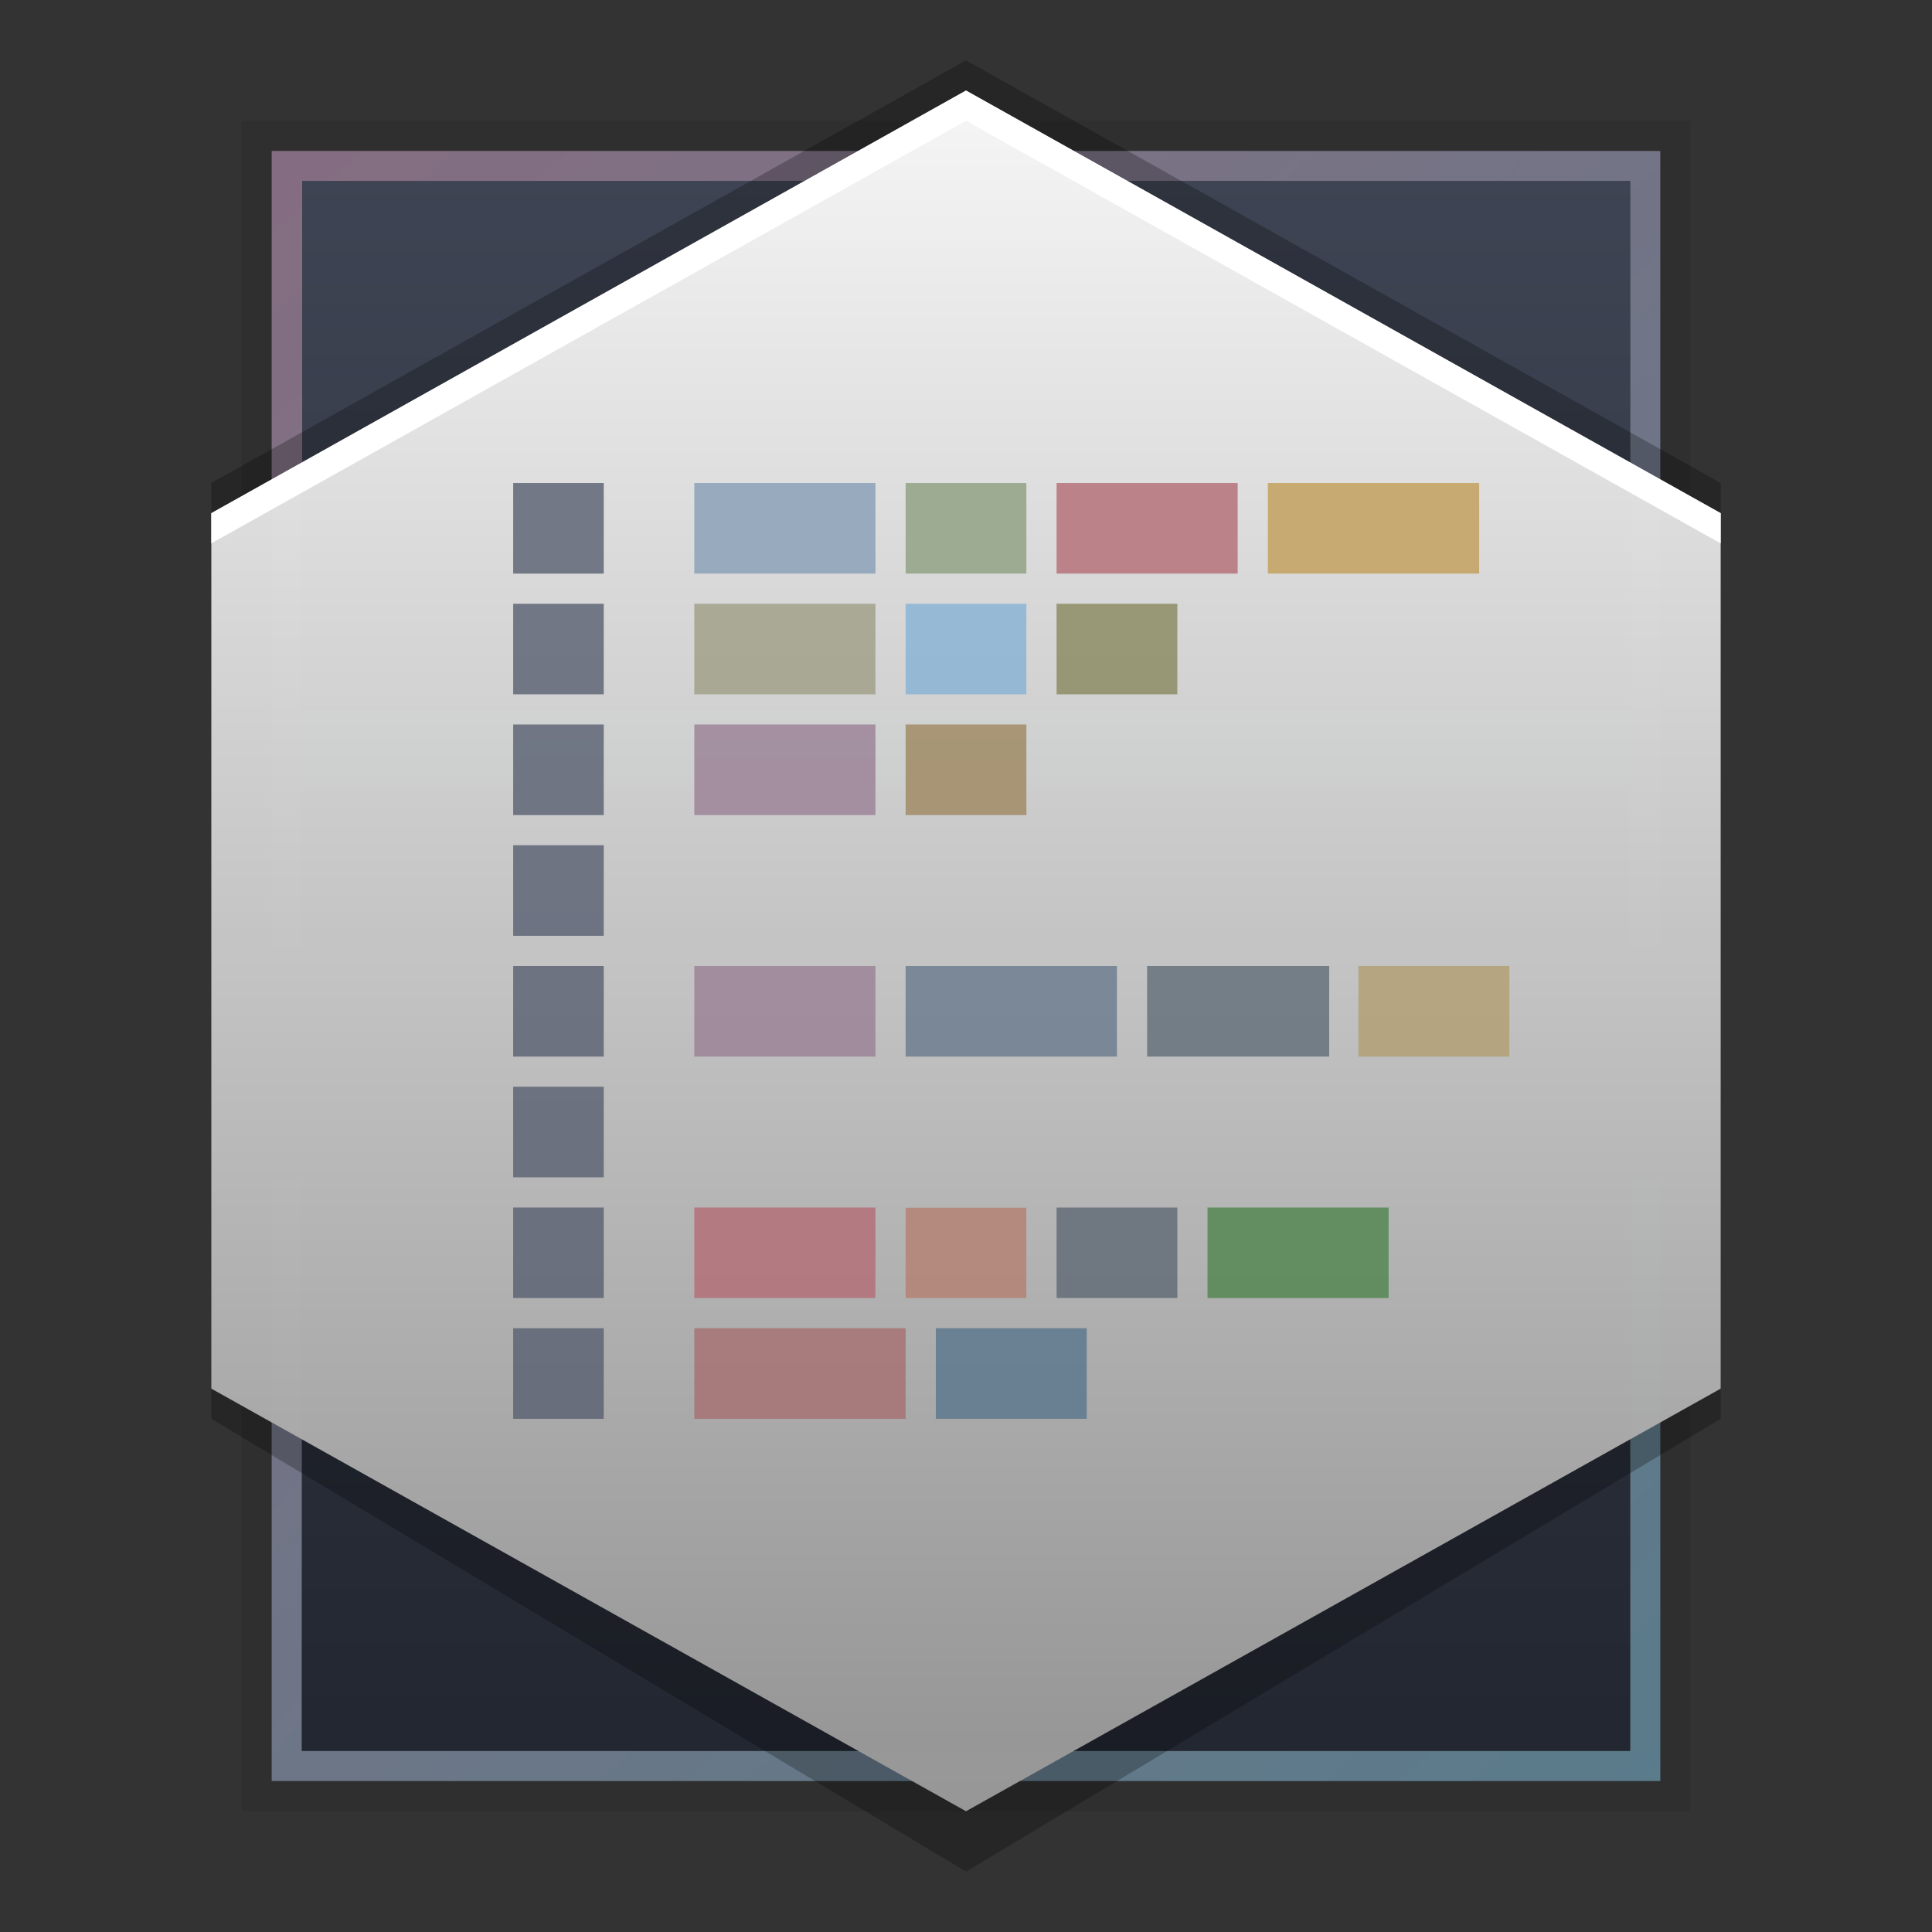 <svg xmlns="http://www.w3.org/2000/svg" xmlns:xlink="http://www.w3.org/1999/xlink" height="64" viewBox="0 0 64 64" width="64"><rect x="0" y="0" width="64" height="64" fill="#333333" stroke="none"/><title>Template icons dark</title><defs><linearGradient id="a"><stop offset="0" stop-color="#4b587a"/><stop offset="1" stop-color="#7a6982"/></linearGradient><linearGradient id="c"><stop offset="0" stop-color="#3e4453"/><stop offset="1" stop-color="#222630"/></linearGradient><linearGradient id="b"><stop offset="0" stop-color="#d4a8cf"/><stop offset="1" stop-color="#80c4e1" stop-opacity=".99"/></linearGradient><linearGradient id="d"><stop offset="0" stop-color="#9a9a9a" stop-opacity=".973"/><stop offset="1" stop-color="#f4f4f4"/></linearGradient><linearGradient xlink:href="#b" id="e" x1="4.995" y1="6.196" x2="40.265" y2="45.14" gradientUnits="userSpaceOnUse" gradientTransform="matrix(1.356 0 0 1.356 50.974 45.662)"/><linearGradient xlink:href="#c" id="f" gradientUnits="userSpaceOnUse" gradientTransform="matrix(1.212 0 0 1.34 114.968 93.425)" x1="-26.746" y1="-29.715" x2="-26.746" y2="10.031"/><linearGradient xlink:href="#d" id="g" gradientUnits="userSpaceOnUse" gradientTransform="translate(33.846 59.666) scale(2.233)" x1="20.942" y1="20.603" x2="20.942" y2="-3.389"/><linearGradient xlink:href="#a" id="h" gradientUnits="userSpaceOnUse" gradientTransform="matrix(.922 0 0 .922 14.613 13.752)" x1="191.407" y1="201.023" x2="181.641" y2="174.894"/></defs><g color="#000"><path style="isolation:auto;mix-blend-mode:normal;marker:none" d="M8 4h48v56H8z" display="block" overflow="visible" fill-opacity=".088"/><path d="M57 53v54h46V53zm1.016 1H102v52H58z" style="line-height:normal;font-variant-ligatures:normal;font-variant-position:normal;font-variant-caps:normal;font-variant-numeric:normal;font-variant-alternates:normal;font-feature-settings:normal;text-indent:0;text-align:start;text-decoration-line:none;text-decoration-style:solid;text-decoration-color:#000;text-transform:none;text-orientation:mixed;shape-padding:0;isolation:auto;mix-blend-mode:normal;marker:none" font-weight="400" font-family="sans-serif" white-space="normal" overflow="visible" fill="url(#e)" fill-opacity=".52" transform="translate(-48 -48)"/><path d="M58.016 54H102v52H58z" style="isolation:auto;mix-blend-mode:normal;marker:none" display="block" overflow="visible" fill="url(#f)" transform="translate(-48 -48)"/><path style="isolation:auto;mix-blend-mode:normal;marker:none" d="M32 62L7 47V16L32 2l25 14v31z" overflow="visible" fill-opacity=".253"/><path style="isolation:auto;mix-blend-mode:normal;marker:none" d="M80 108L55 94V65l25-14 25 14v29z" overflow="visible" fill="url(#g)" transform="translate(-48 -48)"/><path style="isolation:auto;mix-blend-mode:normal;marker:none" d="M32 3L7 17v1L32 4l25 14v-1z" display="block" overflow="visible" fill="#fff"/><g opacity=".8"><path style="isolation:auto;mix-blend-mode:normal;marker:none" display="block" overflow="visible" fill="#869eb6" d="M23 16h6v3.001h-6z"/><path style="isolation:auto;mix-blend-mode:normal;marker:none" display="block" overflow="visible" fill="#8e9f81" d="M30 16h4v3.001h-4z"/><path style="isolation:auto;mix-blend-mode:normal;marker:none" display="block" overflow="visible" fill="#9e9e86" d="M23 20h6v3h-6z"/><path style="isolation:auto;mix-blend-mode:normal;marker:none" display="block" overflow="visible" fill="#86b1d6" d="M30 20h4v3h-4z"/><path style="isolation:auto;mix-blend-mode:normal;marker:none" display="block" overflow="visible" fill="#88885e" d="M35 20h4.001v3h-4z"/><path style="isolation:auto;mix-blend-mode:normal;marker:none" display="block" overflow="visible" fill="#987f95" d="M23 24h6v3.001h-6z"/><path style="isolation:auto;mix-blend-mode:normal;marker:none" display="block" overflow="visible" fill="#9d875f" d="M30 24h4v3.001h-4z"/><path style="isolation:auto;mix-blend-mode:normal;marker:none" display="block" overflow="visible" fill="#987f95" d="M23 32h6v3.001h-6z"/><path style="isolation:auto;mix-blend-mode:normal;marker:none" display="block" overflow="visible" fill="#68798d" d="M30 32h7v3.001h-7z"/><path style="isolation:auto;mix-blend-mode:normal;marker:none" display="block" overflow="visible" fill="#606d78" d="M38 32h6.031v3.001H38z"/><path style="isolation:auto;mix-blend-mode:normal;marker:none" display="block" overflow="visible" fill="#b29d71" d="M45 32h4.999v3.001h-5z"/><path style="isolation:auto;mix-blend-mode:normal;marker:none" display="block" overflow="visible" fill="#b36b75" d="M23 40h6v3h-6z"/><path style="isolation:auto;mix-blend-mode:normal;marker:none" display="block" overflow="visible" fill="#b47f70" d="M30 40.006h3.999V43h-4z"/><path style="isolation:auto;mix-blend-mode:normal;marker:none" display="block" overflow="visible" fill="#a66f71" d="M23 44h7v3h-7z"/><path style="isolation:auto;mix-blend-mode:normal;marker:none" display="block" overflow="visible" fill="#59758c" d="M31 44h5v3h-5z"/><path style="isolation:auto;mix-blend-mode:normal;marker:none" display="block" overflow="visible" fill="#5e6974" d="M35 40h4.001v3h-4z"/><path style="isolation:auto;mix-blend-mode:normal;marker:none" display="block" overflow="visible" fill="#4d854d" d="M40 40h6v3h-6z"/><path style="isolation:auto;mix-blend-mode:normal;marker:none" display="block" overflow="visible" fill="#b36b75" d="M35 16h6v3.001h-6z"/><path style="isolation:auto;mix-blend-mode:normal;marker:none" display="block" overflow="visible" fill="#c09d58" d="M42 16h7v3.001h-7z"/><path style="isolation:auto;mix-blend-mode:normal;marker:none" display="block" overflow="visible" fill="#575f70" d="M17 16h3v3.001h-3zM17 20h3v3h-3zM17 24h3v3.001h-3zM17 28h3v3h-3zM17 32h3v3.001h-3zM17 36h3v3h-3zM17 40h3v3h-3zM17 44h3v3h-3z"/></g></g></svg>